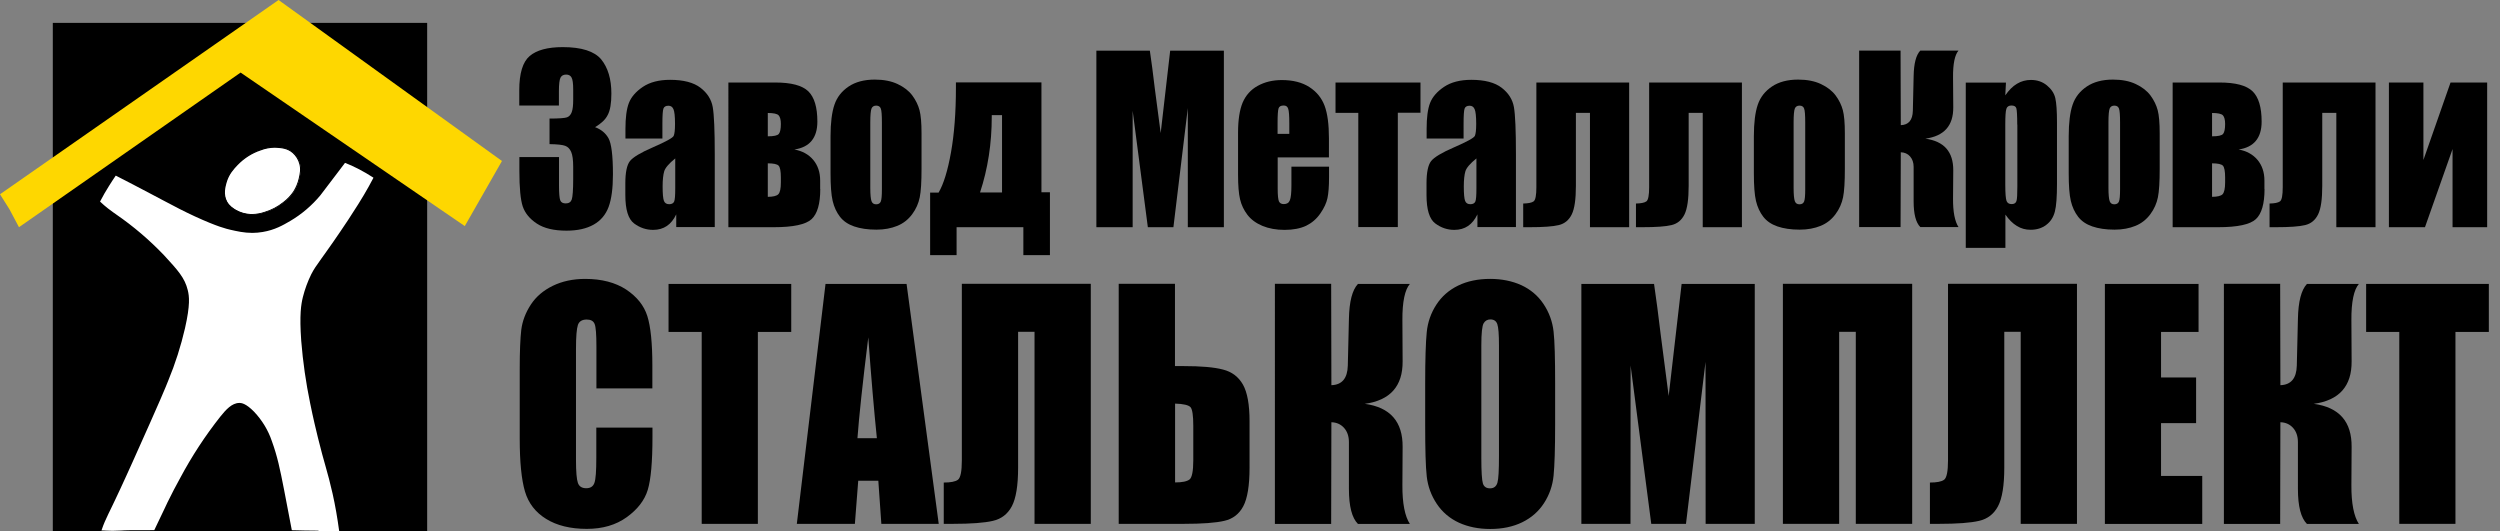 <?xml version="1.0" encoding="utf-8"?>
<!-- Generator: Adobe Illustrator 25.0.0, SVG Export Plug-In . SVG Version: 6.00 Build 0)  -->
<svg version="1.1" id="Слой_2_1_" xmlns="http://www.w3.org/2000/svg" xmlns:xlink="http://www.w3.org/1999/xlink" x="0px"
	 y="0px" viewBox="0 0 2239.2 475.9" style="enable-background:new 0 0 2239.2 475.9;" xml:space="preserve">
<rect x="0" y="0" width="2239.2" height="475.9" fill="#808080" stroke="none"/>
<style type="text/css">
	.st0{fill:#FFFFFF;}
	.st1{fill:#FED700;}
	.st2{enable-background:new    ;}
</style>
<rect x="47.3" y="20.5" width="335.3" height="455.3"/>
<path class="st0" d="M284.5,475.3c-7.5,0-15.2-0.2-22.7-0.4h-0.4l-0.1-0.4c-2.2-11.9-4.5-23.8-6.8-35.5c-3.8-19.4-6-30.1-11-43.9
	c-3.3-9.8-8.8-18.8-15.9-26.3c-7.4-7.6-11.4-7.8-12.7-7.9h-0.5c-6.7,0-12.1,6.1-17.1,12.3c-13.6,17.2-25.6,35.6-35.9,54.9
	c-4.1,7.6-7.4,13.6-11.4,21.9c-0.6,1.2-1.3,2.7-2.3,4.9c-1.4,3-3.5,7.3-6.6,13.8l-2.9,6.1H138c-1.4,0-3.6,0.1-6.2,0.1
	c-2,0-3.7,0-5,0c-1.6,0-2.9,0-4.1,0s-2.2,0-3.5,0h-2.6c-3.8,0-6.2,0.2-8.3,0.3s-3.8,0.2-6.3,0.2h-2.5c-2.7,0-5.4-0.2-8-0.3h-0.6
	l0.2-0.6c0.8-2.4,1.7-4.8,2.7-7.1c1.2-2.8,2.2-4.8,3.4-7.4l0.5-1c1-2,1.9-4,2.9-6c0.8-1.6,1.5-3.2,2.3-4.8
	c5.6-11.6,15.7-34.1,15.8-34.3c26.4-58.8,29.5-66.7,32-73c6.3-15.2,11.3-30.9,15-46.9c4.8-21.2,3.8-28.7,2.5-34
	c-2.7-11.2-8.9-17.9-21.3-31.4l-0.1-0.1c-13-13.6-27.3-25.8-42.7-36.4L104,192c-0.9-0.6-3.8-2.6-7.4-5.4c-2.3-1.8-4.6-3.8-6.7-5.8
	l-0.3-0.3l0.2-0.3c2.4-4.6,5-9.2,7.8-13.6c1.9-3,3.8-6,5.8-8.9l0.3-0.4l0.4,0.2c10.8,5.5,21.5,11.1,31.9,16.6
	c3.8,2,7.2,3.8,10.2,5.4c11.7,6.2,18.2,9.6,28.3,14.3c20.4,9.4,28.5,11.2,31.9,12c5.7,1.3,12.2,2.8,19.6,2.8c3.1,0,6.2-0.3,9.2-0.8
	c10.9-1.8,18.3-6.1,24.8-9.9c10.2-6,19.3-13.8,26.9-22.9c1.1-1.3,6.2-8.1,16.5-21.7l5.6-7.4l0.4,0.1c4.2,1.7,8.4,3.6,12.4,5.7
	c4.2,2.2,8.3,4.6,12.3,7.2l0.4,0.3l-0.2,0.4c-2.6,5-5.4,10-8.3,14.9c-2.5,4.2-6.3,10.5-14,22.2c-9.9,15-19.1,27.9-19.2,28
	c-2,2.8-3.6,5.1-5,7c-4.7,6.6-6.5,9.1-9,13.9c-3.2,6.5-5.7,13.3-7.5,20.4c-1.6,6.6-3.2,15.6-1.5,39.3c1.5,18.8,4.2,37.5,8,55.9
	c2.7,13.4,5.3,24,7,31c2.8,11.3,4.9,18.9,6.8,25.5c2.2,7.7,4,14.4,6.3,24.5c2.4,10.7,4.3,21.8,5.8,32.9l0.1,0.6H303
	c-5.2,0.1-10.5,0.2-15.7,0.2L284.5,475.3z"/>
<path class="st1" d="M17,203.5L215.5,65l200.8,137.5l33.3-58.3L249.5,0L0,174l8.5,13.5C11.3,192.8,14.2,198.2,17,203.5z"/>
<path class="st0" d="M100.3,468.6"/>
<path class="st0" d="M226.1,192c-0.5,0-1.1,0-1.6,0c-4.7-0.2-9.3-1.5-13.4-3.9c-2.3-1.4-5.8-3.5-8-7.5c-3.7-6.7-1.6-14-0.5-17.5
	c2.2-7.6,6.7-12.3,9.9-15.7c5.8-6.1,13-10.7,21-13.3c4-1.4,8.2-2.2,12.4-2.3c0.8,0,1.5,0,2.3,0.1c4,0.3,9.5,0.6,14.3,4.8
	c3,2.6,5.2,6.2,6.2,10.1c1.3,4.9,0.4,8.8-0.5,12.9c-0.9,4.2-2.6,8.2-4.9,11.8c-2.5,3.8-5.6,7.1-9.3,9.8c-5,4-10.8,7.1-17,8.9
	C233.5,191.4,229.8,192,226.1,192L226.1,192z"/>
<path d="M245.9,132.3c0.7,0,1.5,0,2.2,0.1c3.9,0.3,9.3,0.6,14,4.7c2.9,2.6,5,6,6,9.8c1.3,4.8,0.4,8.6-0.5,12.7
	c-0.9,4.1-2.6,8.1-4.8,11.7c-2.5,3.7-5.6,7-9.2,9.7c-5,4-10.7,7-16.8,8.8c-3.5,1.2-7.1,1.8-10.7,1.9c-0.5,0-1,0-1.6,0
	c-4.6-0.2-9.2-1.5-13.2-3.8c-2.3-1.4-5.6-3.4-7.8-7.3c-3.6-6.5-1.5-13.6-0.5-17.2c2.2-7.5,6.5-12,9.8-15.5
	c5.8-6,12.9-10.6,20.8-13.2C237.6,133.1,241.8,132.4,245.9,132.3 M245.9,131.3c-4.3,0.1-8.5,0.8-12.6,2.3
	c-8.1,2.6-15.4,7.3-21.3,13.4c-3.3,3.5-7.8,8.2-10.1,15.9c-1,3.6-3.2,11.1,0.6,17.9c2.3,4.2,5.9,6.3,8.2,7.7c4.1,2.5,8.8,3.8,13.6,4
	c0.6,0,1.1,0,1.6,0c3.7-0.1,7.5-0.7,11-1.9c6.2-1.9,12.1-4.9,17.2-9c3.7-2.7,6.9-6.1,9.4-9.9c2.4-3.7,4-7.7,5-12
	c1-4.2,1.8-8.1,0.5-13.1c-1-4-3.2-7.6-6.3-10.3c-5-4.3-10.5-4.6-14.6-4.9C247.5,131.3,246.7,131.3,245.9,131.3L245.9,131.3z"/>
<g class="st2">
	<path d="M584.5,347.9h-50.3v-37.4c0-10.9-0.5-17.6-1.6-20.3c-1.1-2.7-3.4-4-7.1-4c-4.1,0-6.8,1.6-7.9,4.9
		c-1.1,3.3-1.7,10.4-1.7,21.2v99.8c0,10.4,0.6,17.3,1.7,20.4c1.1,3.2,3.6,4.8,7.5,4.8c3.7,0,6.2-1.6,7.3-4.8
		c1.2-3.2,1.7-10.7,1.7-22.5v-27h50.3v8.4c0,22.2-1.4,38-4.2,47.3c-2.8,9.3-9.1,17.5-18.8,24.5c-9.7,7-21.6,10.5-35.8,10.5
		c-14.7,0-26.9-3-36.4-8.9c-9.6-5.9-15.9-14.1-19-24.6s-4.7-26.3-4.7-47.3v-62.8c0-15.5,0.5-27.1,1.4-34.8c1-7.7,3.8-15.2,8.5-22.4
		c4.7-7.2,11.3-12.8,19.7-16.9c8.4-4.1,18.1-6.2,29-6.2c14.8,0,27,3.2,36.7,9.5c9.6,6.4,16,14.3,19,23.8c3,9.5,4.5,24.3,4.5,44.3
		V347.9z"/>
	<path d="M708.7,254.3v43h-29.9v171.9h-50.3V297.3h-29.7v-43H708.7z"/>
	<path d="M812,254.3l28.8,214.9h-51.4l-2.7-38.6h-18l-3,38.6h-52l25.7-214.9H812z M785.4,392.5c-2.5-24.3-5.1-54.4-7.7-90.3
		c-5.1,41.2-8.3,71.2-9.7,90.3H785.4z"/>
	<path d="M977,469.2h-50.4v-172h-14.7v121.7c0,16-1.9,27.5-5.6,34.5c-3.7,7-9.4,11.4-16.9,13.1c-7.6,1.8-19.6,2.7-36.2,2.7h-7.9v-37
		c6.1,0,10.4-0.8,12.7-2.5c2.3-1.7,3.5-7.4,3.5-17.3V254.2H977V469.2z"/>
	<path d="M1119.2,418.9c0,16-1.9,27.5-5.6,34.5c-3.7,7-9.4,11.4-17,13.1c-7.6,1.8-19.7,2.7-36.4,2.7H1002v-215h50.4v73.7h7.8
		c15.5,0,27.3,1,35.2,3.1c8,2,13.9,6.5,17.9,13.5c3.9,6.9,5.9,17.9,5.9,32.7V418.9z M1068.8,412.4v-31.1c0-9-0.8-14.5-2.4-16.5
		c-1.6-1.9-6.3-3.1-13.9-3.3v70.6c6.4,0,10.7-0.9,13-2.7C1067.6,427.7,1068.8,422,1068.8,412.4z"/>
	<path d="M1141.9,254.2h50.4l0.2,90.8c9.5-0.3,14.4-6.1,14.7-17.5l1-41.9c0.3-15.5,3-25.9,8.1-31.3h46.5c-4.5,5.2-6.8,16-6.7,32.4
		l0.2,36.9c0.2,22.3-11.2,35-33.9,38.1c22.8,3.1,34.1,16,33.9,38.6l-0.2,34.2c-0.1,16.3,2.2,27.9,6.7,34.8h-46.5
		c-5.4-5.4-8.1-15.8-8.1-31.3V396c0-5.3-1.5-9.6-4.4-12.8c-2.9-3.2-6.7-4.9-11.3-5l-0.2,91.1h-50.4V254.2z"/>
	<path d="M1392.9,380.2c0,21.6-0.5,36.9-1.4,45.9c-0.9,9-3.8,17.2-8.6,24.6c-4.8,7.4-11.3,13.1-19.5,17.1c-8.2,4-17.8,6-28.7,6
		c-10.4,0-19.7-1.9-27.9-5.6c-8.2-3.8-14.9-9.4-19.9-16.9c-5-7.5-8-15.7-9-24.6c-1-8.8-1.4-24.3-1.4-46.5v-36.8
		c0-21.6,0.5-36.9,1.4-45.9c0.9-9,3.8-17.2,8.6-24.6c4.8-7.4,11.3-13.1,19.5-17.1c8.2-4,17.8-6,28.7-6c10.4,0,19.7,1.9,27.9,5.6
		c8.2,3.8,14.9,9.4,19.9,16.9c5,7.5,8,15.7,9,24.6c1,8.8,1.4,24.3,1.4,46.5V380.2z M1342.6,309.5c0-10-0.5-16.4-1.5-19.2
		c-1-2.8-3-4.2-6.2-4.2c-2.6,0-4.6,1.1-6,3.4c-1.4,2.3-2.1,8.9-2.1,20v100.4c0,12.5,0.5,20.2,1.4,23.1c0.9,2.9,3,4.4,6.4,4.4
		c3.4,0,5.6-1.7,6.6-5c1-3.4,1.4-11.4,1.4-24V309.5z"/>
	<path d="M1571.7,254.3v214.9h-44l-0.1-145.1l-17.5,145.1H1479l-18.5-141.8l-0.1,141.8h-44V254.3h65.1c1.9,12.9,3.9,28.1,6,45.7
		l7.1,54.7l11.6-100.4H1571.7z"/>
	<path d="M1712.6,469.2h-50.4v-172h-14.9v172h-50.4v-215h115.8V469.2z"/>
	<path d="M1860.3,469.2h-50.4v-172h-14.7v121.7c0,16-1.9,27.5-5.6,34.5c-3.7,7-9.4,11.4-16.9,13.1c-7.6,1.8-19.6,2.7-36.2,2.7h-7.9
		v-37c6.1,0,10.4-0.8,12.7-2.5c2.3-1.7,3.5-7.4,3.5-17.3V254.2h115.5V469.2z"/>
	<path d="M1885.3,254.3h83.9v43h-33.6v40.8h31.4V379h-31.4v47.3h36.9v43h-87.2V254.3z"/>
	<path d="M1991.9,254.2h50.4l0.2,90.8c9.5-0.3,14.4-6.1,14.7-17.5l1-41.9c0.3-15.5,3-25.9,8.1-31.3h46.5c-4.5,5.2-6.8,16-6.7,32.4
		l0.2,36.9c0.2,22.3-11.2,35-33.9,38.1c22.8,3.1,34.1,16,33.9,38.6l-0.2,34.2c-0.1,16.3,2.2,27.9,6.7,34.8h-46.5
		c-5.4-5.4-8.1-15.8-8.1-31.3V396c0-5.3-1.5-9.6-4.4-12.8c-2.9-3.2-6.7-4.9-11.3-5l-0.2,91.1h-50.4V254.2z"/>
	<path d="M2229.2,254.3v43h-29.9v171.9h-50.3V297.3h-29.7v-43H2229.2z"/>
</g>
<g class="st2">
	<path d="M533,113.9c5.4,2,9.4,5.3,12,9.9c2.6,4.6,4,15.4,4,32.3c0,12.6-1.3,22.3-3.9,29.3c-2.6,6.9-7,12.2-13.4,15.8
		s-14.4,5.4-24.3,5.4c-11.3,0-20.1-2.1-26.5-6.3s-10.6-9.3-12.7-15.4c-2-6.1-3-16.7-3-31.7v-12.5h35.5v25.7c0,6.8,0.4,11.2,1.1,13
		c0.7,1.9,2.4,2.8,4.9,2.8c2.8,0,4.6-1.2,5.4-3.5s1.3-8.5,1.3-18.4v-10.9c0-6.1-0.6-10.5-1.8-13.3c-1.2-2.8-3-4.6-5.4-5.5
		c-2.4-0.9-7.1-1.4-14-1.5v-22.9c8.4,0,13.7-0.4,15.6-1.1c2-0.7,3.4-2.3,4.3-4.7c0.9-2.4,1.3-6.2,1.3-11.3v-8.8
		c0-5.5-0.5-9.2-1.5-10.9c-1-1.8-2.6-2.6-4.8-2.6c-2.5,0-4.1,0.9-5.1,2.8c-0.9,1.9-1.4,5.8-1.4,11.9v13h-35.5V80.8
		c0-15.1,3.1-25.3,9.3-30.6c6.2-5.3,16.1-8,29.6-8c16.9,0,28.4,3.7,34.5,11c6,7.4,9.1,17.6,9.1,30.6c0,8.8-1.1,15.2-3.3,19.2
		C542.3,107.1,538.5,110.6,533,113.9z"/>
	<path d="M593.5,124.1h-33.3v-8.7c0-10,1-17.8,3.1-23.2c2.1-5.4,6.3-10.2,12.5-14.4c6.3-4.2,14.4-6.3,24.4-6.3
		c12,0,21.1,2.4,27.2,7.1c6.1,4.7,9.8,10.5,11,17.4c1.2,6.9,1.8,21,1.8,42.4v65h-34.5V192c-2.2,4.6-5,8.1-8.4,10.4
		c-3.4,2.3-7.5,3.5-12.3,3.5c-6.2,0-11.9-1.9-17.1-5.8s-7.8-12.4-7.8-25.4v-10.6c0-9.7,1.4-16.3,4.1-19.8c2.8-3.5,9.6-7.6,20.5-12.3
		c11.7-5.1,17.9-8.5,18.7-10.3c0.8-1.8,1.2-5.3,1.2-10.7c0-6.8-0.5-11.2-1.4-13.2c-0.9-2.1-2.4-3.1-4.5-3.1c-2.4,0-3.9,0.9-4.5,2.6
		c-0.6,1.7-0.9,6.2-0.9,13.4V124.1z M604.8,141.9c-5.7,4.6-9,8.5-9.9,11.6c-0.9,3.1-1.4,7.6-1.4,13.5c0,6.7,0.4,11,1.2,13
		s2.4,2.9,4.7,2.9c2.2,0,3.7-0.8,4.4-2.3c0.7-1.5,1-5.5,1-12.1V141.9z"/>
	<path d="M734.7,169.3c0,13.2-2.6,22.2-7.8,27s-16.5,7.2-33.8,7.2h-40.7V73.9h41.9c14.4,0,24.2,2.6,29.7,7.9
		c5.4,5.3,8.1,14.3,8.1,27.1c0,14.6-6.9,23-20.6,25c7.1,1.3,12.8,4.4,16.9,9.3c4.1,4.9,6.2,11.1,6.2,18.5V169.3z M687.7,122.1
		c5.4,0,8.7-0.7,9.9-2.2c1.2-1.5,1.8-4.5,1.8-8.9c0-3.7-0.7-6.3-2-7.7c-1.3-1.4-4.6-2.1-9.7-2.1V122.1z M699.4,163.3v-4.4
		c0-5.6-0.7-9.1-2-10.5c-1.3-1.4-4.6-2.1-9.7-2.1v30c4.7,0,7.9-0.8,9.4-2.3C698.7,172.4,699.4,168.9,699.4,163.3z"/>
	<path d="M825.4,119.4v31.7c0,11.7-0.5,20.2-1.6,25.6c-1.1,5.4-3.3,10.5-6.8,15.2c-3.5,4.7-7.9,8.2-13.3,10.4
		c-5.4,2.2-11.6,3.4-18.7,3.4c-7.9,0-14.5-1-20-2.9s-9.7-4.8-12.7-8.7c-3-3.9-5.2-8.6-6.5-14.1c-1.3-5.5-1.9-13.8-1.9-24.8v-33.2
		c0-12,1.2-21.5,3.5-28.2c2.3-6.8,6.6-12.2,12.7-16.3c6.1-4.1,13.9-6.2,23.4-6.2c8,0,14.8,1.3,20.5,4s10.1,6.1,13.2,10.3
		c3.1,4.2,5.2,8.6,6.4,13.1S825.4,110.2,825.4,119.4z M789.9,109.7c0-6.6-0.3-10.8-1-12.5c-0.6-1.7-2-2.6-4.1-2.6s-3.5,0.9-4.2,2.6
		c-0.7,1.7-1.1,5.9-1.1,12.5v58.5c0,6.1,0.4,10.1,1.1,12s2.1,2.8,4.1,2.8c2.1,0,3.5-0.8,4.2-2.5c0.7-1.7,1-5.3,1-10.9V109.7z"/>
	<path d="M940.3,228.5h-23.7v-25h-59.8v25h-23.7v-56h7.6c4.5-7.7,8.2-19.8,11.1-36.1s4.4-35.6,4.4-57.8v-4.8h76.6v98.4h7.6V228.5z
		 M897.5,172.3v-69.2h-9.2v1.4c0,24.1-3.5,46.7-10.5,67.9H897.5z"/>
	<path d="M1096.2,45.4v158.1h-32.3l0-106.7l-12.9,106.7h-22.9l-13.6-104.3l0,104.3H982V45.4h47.9c1.4,9.5,2.9,20.7,4.4,33.6
		l5.3,40.2l8.5-73.8H1096.2z"/>
	<path d="M1190.4,141h-46v28c0,5.9,0.4,9.6,1.1,11.3c0.8,1.7,2.2,2.5,4.4,2.5c2.7,0,4.5-1.1,5.4-3.4c0.9-2.2,1.4-6.6,1.4-13v-17.1
		h33.7v9.6c0,8-0.5,14.2-1.4,18.5c-0.9,4.3-3,8.9-6.4,13.8s-7.6,8.5-12.7,11c-5.1,2.4-11.6,3.7-19.3,3.7c-7.5,0-14.1-1.2-19.9-3.6
		c-5.7-2.4-10.2-5.7-13.4-9.9c-3.2-4.2-5.4-8.8-6.6-13.9c-1.2-5-1.8-12.4-1.8-22v-37.8c0-11.3,1.4-20.3,4.1-26.8
		c2.8-6.5,7.3-11.6,13.5-15c6.3-3.5,13.5-5.2,21.6-5.2c10,0,18.2,2.1,24.7,6.3c6.5,4.2,11,9.8,13.6,16.7c2.6,6.9,3.9,16.7,3.9,29.2
		V141z M1154.8,119.9v-9.5c0-6.7-0.3-11-1-13c-0.6-2-2-2.9-4-2.9c-2.5,0-4,0.8-4.6,2.5c-0.6,1.7-0.9,6.1-0.9,13.4v9.5H1154.8z"/>
	<path d="M1272.3,73.9v27.1H1252v102.4h-35.4V101.1h-20.4V73.9H1272.3z"/>
	<path d="M1311.1,124.1h-33.3v-8.7c0-10,1-17.8,3.1-23.2c2.1-5.4,6.3-10.2,12.5-14.4c6.3-4.2,14.4-6.3,24.4-6.3
		c12,0,21.1,2.4,27.2,7.1c6.1,4.7,9.8,10.5,11,17.4c1.2,6.9,1.8,21,1.8,42.4v65h-34.5V192c-2.2,4.6-5,8.1-8.4,10.4
		c-3.4,2.3-7.5,3.5-12.3,3.5c-6.2,0-11.9-1.9-17.1-5.8s-7.8-12.4-7.8-25.4v-10.6c0-9.7,1.4-16.3,4.1-19.8c2.8-3.5,9.6-7.6,20.5-12.3
		c11.7-5.1,17.9-8.5,18.7-10.3c0.8-1.8,1.2-5.3,1.2-10.7c0-6.8-0.5-11.2-1.4-13.2c-0.9-2.1-2.4-3.1-4.5-3.1c-2.4,0-3.9,0.9-4.5,2.6
		c-0.6,1.7-0.9,6.2-0.9,13.4V124.1z M1322.4,141.9c-5.7,4.6-9,8.5-9.9,11.6c-0.9,3.1-1.4,7.6-1.4,13.5c0,6.7,0.4,11,1.2,13
		s2.4,2.9,4.7,2.9c2.2,0,3.7-0.8,4.4-2.3c0.7-1.5,1-5.5,1-12.1V141.9z"/>
	<path d="M1424.1,203.5V101.1h-12.6v65.4c0,11.9-1.2,20.4-3.7,25.5c-2.5,5.1-6.3,8.3-11.6,9.6c-5.3,1.3-14,1.9-26.1,1.9h-5.8v-21.2
		c4.5-0.1,7.6-0.7,9.3-1.9c1.7-1.2,2.5-5.5,2.5-12.7V73.9h83.1v129.6H1424.1z"/>
	<path d="M1525.1,203.5V101.1h-12.6v65.4c0,11.9-1.2,20.4-3.7,25.5c-2.5,5.1-6.3,8.3-11.6,9.6c-5.3,1.3-14,1.9-26.1,1.9h-5.8v-21.2
		c4.5-0.1,7.6-0.7,9.3-1.9c1.7-1.2,2.5-5.5,2.5-12.7V73.9h83.1v129.6H1525.1z"/>
	<path d="M1652.4,119.4v31.7c0,11.7-0.5,20.2-1.6,25.6c-1.1,5.4-3.3,10.5-6.8,15.2c-3.5,4.7-7.9,8.2-13.3,10.4
		c-5.4,2.2-11.6,3.4-18.7,3.4c-7.9,0-14.5-1-20-2.9s-9.7-4.8-12.7-8.7c-3-3.9-5.2-8.6-6.5-14.1c-1.3-5.5-1.9-13.8-1.9-24.8v-33.2
		c0-12,1.2-21.5,3.5-28.2c2.3-6.8,6.6-12.2,12.7-16.3c6.1-4.1,13.9-6.2,23.4-6.2c8,0,14.8,1.3,20.5,4s10.1,6.1,13.2,10.3
		c3.1,4.2,5.2,8.6,6.4,13.1S1652.4,110.2,1652.4,119.4z M1616.9,109.7c0-6.6-0.3-10.8-1-12.5c-0.6-1.7-2-2.6-4.1-2.6
		s-3.5,0.9-4.2,2.6c-0.7,1.7-1.1,5.9-1.1,12.5v58.5c0,6.1,0.4,10.1,1.1,12s2.1,2.8,4.1,2.8c2.1,0,3.5-0.8,4.2-2.5
		c0.7-1.7,1-5.3,1-10.9V109.7z"/>
	<path d="M1665.2,45.3h37.1l0.2,66.8c7-0.2,10.6-4.5,10.8-12.9l0.7-30.9c0.2-11.4,2.2-19.1,6-23h34.2c-3.3,3.8-5,11.8-4.9,23.8
		l0.2,27.1c0.1,16.4-8.2,25.7-25,28c16.8,2.3,25.1,11.8,25,28.4l-0.2,25.2c-0.1,12,1.6,20.5,4.9,25.6h-34.2c-4-4-6-11.7-6-23v-30.9
		c0-3.9-1.1-7-3.2-9.4c-2.1-2.4-4.9-3.6-8.3-3.7l-0.2,67h-37.1V45.3z"/>
	<path d="M1796.7,73.9l-0.6,11.5c3.2-4.6,6.6-8.1,10.5-10.4c3.8-2.3,8-3.4,12.5-3.4c5.5,0,10.3,1.6,14.3,4.9c4,3.3,6.5,7.1,7.5,11.4
		c1,4.3,1.5,11.6,1.5,21.9v54.6c0,11.8-0.6,20.2-1.9,25.1c-1.3,5-3.8,9-7.7,11.9c-3.9,3-8.6,4.4-14.1,4.4c-4.4,0-8.5-1.1-12.2-3.4
		c-3.8-2.3-7.2-5.7-10.3-10.2V222h-35.5v-148H1796.7z M1806.8,111.6c0-8-0.3-12.9-0.8-14.6c-0.5-1.7-2-2.5-4.4-2.5
		c-2.3,0-3.9,1-4.5,2.9c-0.7,2-1,6.7-1,14.2v53.7c0,7.8,0.4,12.7,1.1,14.6s2.2,2.9,4.6,2.9c2.3,0,3.7-0.9,4.3-2.7
		c0.6-1.8,0.8-6.1,0.8-13V111.6z"/>
	<path d="M1934.4,119.4v31.7c0,11.7-0.5,20.2-1.6,25.6c-1.1,5.4-3.3,10.5-6.8,15.2c-3.5,4.7-7.9,8.2-13.3,10.4
		c-5.4,2.2-11.6,3.4-18.7,3.4c-7.9,0-14.5-1-20-2.9s-9.7-4.8-12.7-8.7c-3-3.9-5.2-8.6-6.5-14.1c-1.3-5.5-1.9-13.8-1.9-24.8v-33.2
		c0-12,1.2-21.5,3.5-28.2c2.3-6.8,6.6-12.2,12.7-16.3c6.1-4.1,13.9-6.2,23.4-6.2c8,0,14.8,1.3,20.5,4s10.1,6.1,13.2,10.3
		c3.1,4.2,5.2,8.6,6.4,13.1S1934.4,110.2,1934.4,119.4z M1898.9,109.7c0-6.6-0.3-10.8-1-12.5c-0.6-1.7-2-2.6-4.1-2.6
		s-3.5,0.9-4.2,2.6c-0.7,1.7-1.1,5.9-1.1,12.5v58.5c0,6.1,0.4,10.1,1.1,12s2.1,2.8,4.1,2.8c2.1,0,3.5-0.8,4.2-2.5
		c0.7-1.7,1-5.3,1-10.9V109.7z"/>
	<path d="M2028.3,169.3c0,13.2-2.6,22.2-7.8,27s-16.5,7.2-33.8,7.2h-40.7V73.9h41.9c14.4,0,24.2,2.6,29.7,7.9
		c5.4,5.3,8.1,14.3,8.1,27.1c0,14.6-6.9,23-20.6,25c7.1,1.3,12.8,4.4,16.9,9.3c4.1,4.9,6.2,11.1,6.2,18.5V169.3z M1981.3,122.1
		c5.4,0,8.7-0.7,9.9-2.2c1.2-1.5,1.8-4.5,1.8-8.9c0-3.7-0.7-6.3-2-7.7c-1.3-1.4-4.6-2.1-9.7-2.1V122.1z M1993,163.3v-4.4
		c0-5.6-0.7-9.1-2-10.5c-1.3-1.4-4.6-2.1-9.7-2.1v30c4.7,0,7.9-0.8,9.4-2.3C1992.2,172.4,1993,168.9,1993,163.3z"/>
	<path d="M2092.6,203.5V101.1H2080v65.4c0,11.9-1.2,20.4-3.7,25.5c-2.5,5.1-6.3,8.3-11.6,9.6c-5.3,1.3-14,1.9-26.1,1.9h-5.8v-21.2
		c4.5-0.1,7.6-0.7,9.3-1.9c1.7-1.2,2.5-5.5,2.5-12.7V73.9h83.1v129.6H2092.6z"/>
	<path d="M2227.6,203.5h-30.9v-70l-24.7,70h-32.3V73.9h30.9v69.4l24.3-69.4h32.8V203.5z"/>
</g>
<path class="st0" d="M2339.5,468.6"/>
</svg>
